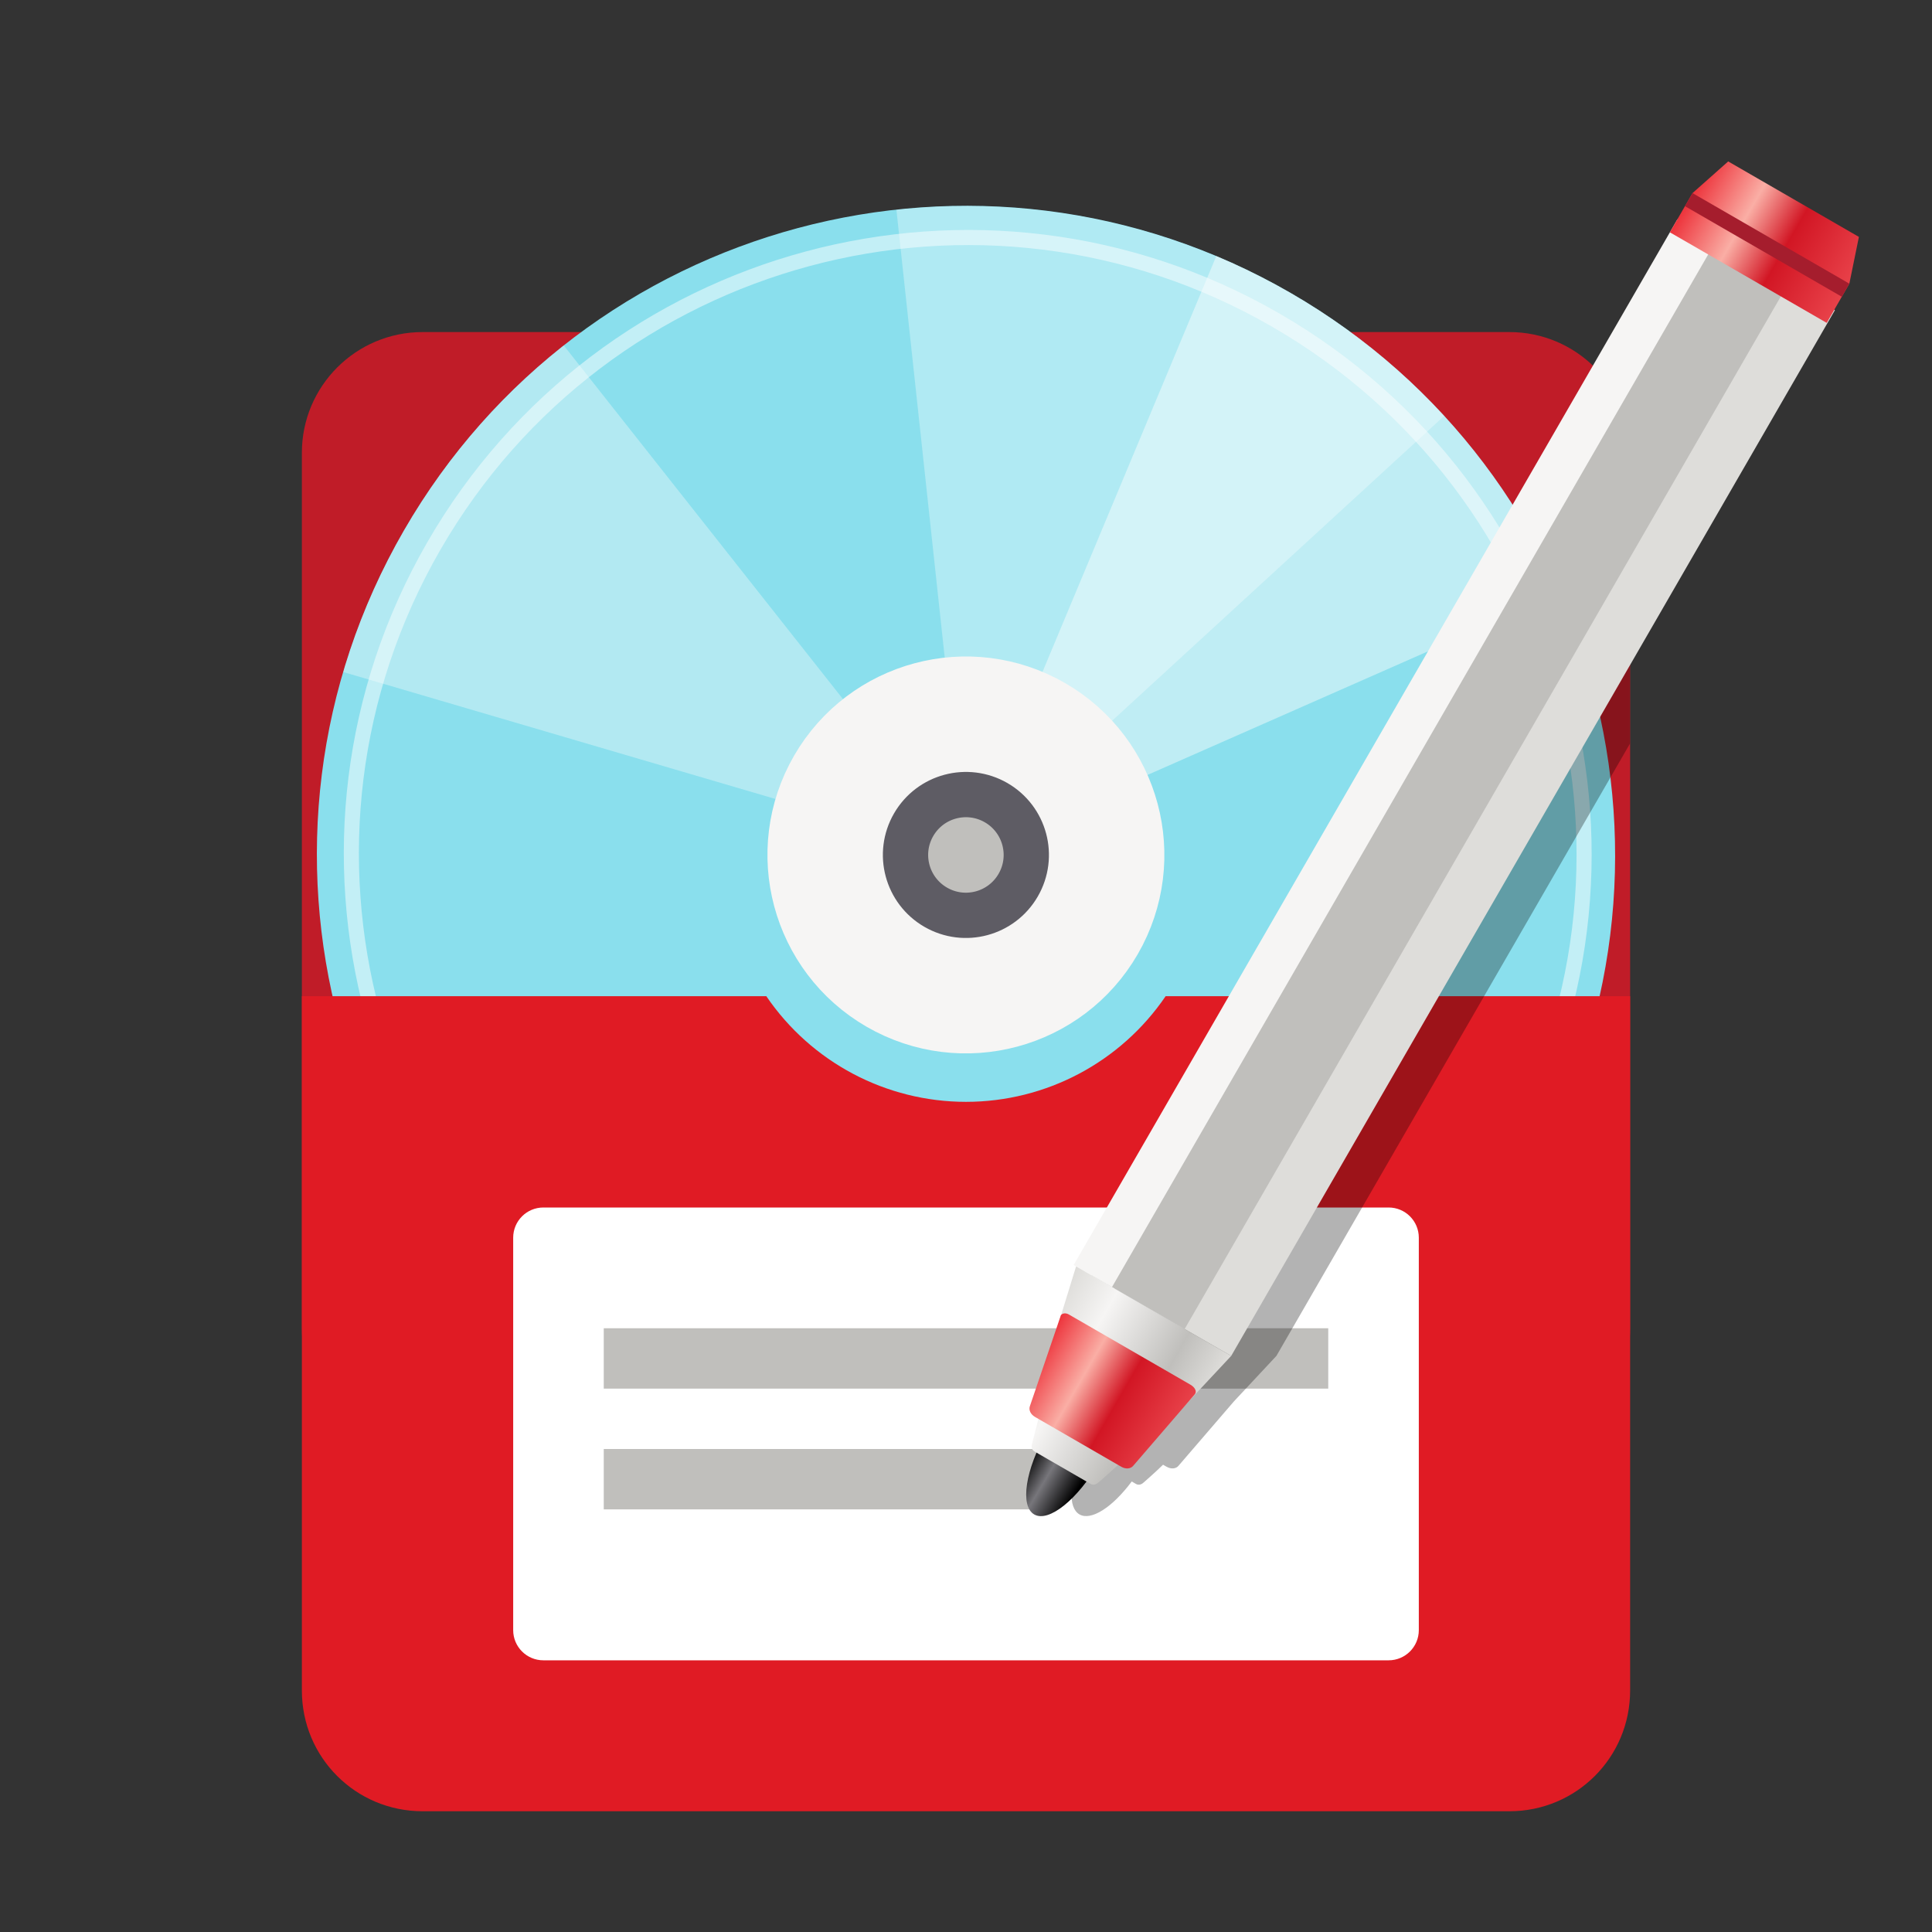 <?xml version="1.0" encoding="UTF-8"?>
<svg height="128px" viewBox="0 0 128 128" width="128px" xmlns="http://www.w3.org/2000/svg" xmlns:xlink="http://www.w3.org/1999/xlink">
    <rect x="0" y="0" width="128" height="128" fill="#333333" stroke="none"/>
    <clipPath id="a">
        <path d="m 23 16 h 83 v 82 h -83 z m 0 0"/>
    </clipPath>
    <clipPath id="b">
        <path d="m 26.762 35.141 c -11.875 20.566 -4.828 46.867 15.738 58.738 c 20.566 11.875 46.863 4.828 58.738 -15.738 s 4.828 -46.863 -15.738 -58.738 s -46.863 -4.828 -58.738 15.738 z m 29.789 17.199 c 2.375 -4.113 7.637 -5.52 11.75 -3.145 s 5.523 7.633 3.148 11.746 c -2.375 4.113 -7.637 5.523 -11.75 3.148 s -5.523 -7.637 -3.148 -11.75 z m 0 0"/>
    </clipPath>
    <clipPath id="c">
        <path d="m 20 13 h 88 v 87 h -88 z m 0 0"/>
    </clipPath>
    <clipPath id="d">
        <path d="m 26.762 35.141 c -11.875 20.566 -4.828 46.867 15.738 58.738 c 20.566 11.875 46.863 4.828 58.738 -15.738 s 4.828 -46.863 -15.738 -58.738 s -46.863 -4.828 -58.738 15.738 z m 29.789 17.199 c 2.375 -4.113 7.637 -5.52 11.75 -3.145 s 5.523 7.633 3.148 11.746 c -2.375 4.113 -7.637 5.523 -11.75 3.148 s -5.523 -7.637 -3.148 -11.75 z m 0 0"/>
    </clipPath>
    <filter id="e" height="100%" width="100%" x="0%" y="0%">
        <feColorMatrix in="SourceGraphic" type="matrix" values="0 0 0 0 1 0 0 0 0 1 0 0 0 0 1 0 0 0 1 0"/>
    </filter>
    <mask id="f">
        <g filter="url(#e)">
            <rect fill-opacity="0.488" height="128" width="128"/>
        </g>
    </mask>
    <clipPath id="g">
        <rect height="152" width="192"/>
    </clipPath>
    <mask id="h">
        <g filter="url(#e)">
            <rect fill-opacity="0.724" height="128" width="128"/>
        </g>
    </mask>
    <clipPath id="i">
        <rect height="152" width="192"/>
    </clipPath>
    <clipPath id="j">
        <path d="m 64 13 h 44 v 44 h -44 z m 0 0"/>
    </clipPath>
    <clipPath id="k">
        <path d="m 26.762 35.141 c -11.875 20.566 -4.828 46.867 15.738 58.738 c 20.566 11.875 46.863 4.828 58.738 -15.738 s 4.828 -46.863 -15.738 -58.738 s -46.863 -4.828 -58.738 15.738 z m 29.789 17.199 c 2.375 -4.113 7.637 -5.52 11.75 -3.145 s 5.523 7.633 3.148 11.746 c -2.375 4.113 -7.637 5.523 -11.75 3.148 s -5.523 -7.637 -3.148 -11.75 z m 0 0"/>
    </clipPath>
    <clipPath id="l">
        <path d="m 20 13 h 88 v 87 h -88 z m 0 0"/>
    </clipPath>
    <clipPath id="m">
        <path d="m 26.762 35.141 c -11.875 20.566 -4.828 46.867 15.738 58.738 c 20.566 11.875 46.863 4.828 58.738 -15.738 s 4.828 -46.863 -15.738 -58.738 s -46.863 -4.828 -58.738 15.738 z m 29.789 17.199 c 2.375 -4.113 7.637 -5.52 11.75 -3.145 s 5.523 7.633 3.148 11.746 c -2.375 4.113 -7.637 5.523 -11.75 3.148 s -5.523 -7.637 -3.148 -11.75 z m 0 0"/>
    </clipPath>
    <mask id="n">
        <g filter="url(#e)">
            <rect fill-opacity="0.76" height="128" width="128"/>
        </g>
    </mask>
    <clipPath id="o">
        <rect height="152" width="192"/>
    </clipPath>
    <clipPath id="p">
        <path d="m 20 22 h 88 v 98 h -88 z m 0 0"/>
    </clipPath>
    <clipPath id="q">
        <path d="m 24 22 h 80 c 2.211 0 4 1.789 4 4 v 90 c 0 2.211 -1.789 4 -4 4 h -80 c -2.211 0 -4 -1.789 -4 -4 v -90 c 0 -2.211 1.789 -4 4 -4 z m 0 0"/>
    </clipPath>
    <mask id="r">
        <g filter="url(#e)">
            <rect fill-opacity="0.3" height="128" width="128"/>
        </g>
    </mask>
    <clipPath id="s">
        <rect height="152" width="192"/>
    </clipPath>
    <linearGradient id="t" gradientTransform="matrix(1.732 1 -1.025 1.775 -29.141 -642.518)" gradientUnits="userSpaceOnUse" x1="226.906" x2="228.862" y1="288.75" y2="288.767">
        <stop offset="0"/>
        <stop offset="0.444" stop-color="#77767b"/>
        <stop offset="1"/>
    </linearGradient>
    <linearGradient id="u" gradientTransform="matrix(1.027 0.593 -0.5 0.866 -19.838 -287.412)" gradientUnits="userSpaceOnUse" x1="223.188" x2="233.062" y1="278" y2="278">
        <stop offset="0" stop-color="#deddda"/>
        <stop offset="0.266" stop-color="#f6f5f4"/>
        <stop offset="0.734" stop-color="#c0bfbc"/>
        <stop offset="1" stop-color="#deddda"/>
    </linearGradient>
    <linearGradient id="v" gradientUnits="userSpaceOnUse">
        <stop offset="0" stop-color="#ed333b"/>
        <stop offset="0.323" stop-color="#faaea5"/>
        <stop offset="0.594" stop-color="#d21624"/>
        <stop offset="1" stop-color="#e84149"/>
    </linearGradient>
    <linearGradient id="w" gradientTransform="matrix(1.284 0.742 -0.5 0.866 -78.406 -321.225)" x1="224.505" x2="231.454" xlink:href="#v" y1="282.5" y2="282.5"/>
    <linearGradient id="x" gradientTransform="matrix(0.866 0.5 -0.5 0.866 30.874 -290.464)" x1="222" x2="234" xlink:href="#v" y1="220.5" y2="220.5"/>
    <path d="m 28 22 h 72 c 4.418 0 8 3.582 8 8 v 58 c 0 4.418 -3.582 8 -8 8 h -72 c -4.418 0 -8 -3.582 -8 -8 v -58 c 0 -4.418 3.582 -8 8 -8 z m 0 0" fill="#c01c28"/>
    <g clip-path="url(#a)">
        <g clip-path="url(#b)">
            <path d="m 29.242 36.574 c 11.086 -19.195 35.906 -25.609 55.445 -14.332 c 19.539 11.281 26.395 35.988 15.312 55.184 c -11.086 19.195 -35.906 25.609 -55.445 14.332 c -19.539 -11.281 -26.395 -35.988 -15.312 -55.184 z m 0 0" fill="#d5d3cf"/>
        </g>
    </g>
    <g clip-path="url(#c)">
        <g clip-path="url(#d)">
            <path d="m 26.762 35.141 c -11.875 20.566 -4.828 46.867 15.738 58.738 c 20.566 11.875 46.863 4.828 58.738 -15.738 s 4.828 -46.863 -15.738 -58.738 s -46.863 -4.828 -58.738 15.738 z m 29.789 17.199 c 2.375 -4.113 7.637 -5.52 11.75 -3.145 s 5.523 7.633 3.148 11.746 c -2.375 4.113 -7.637 5.523 -11.75 3.148 s -5.523 -7.637 -3.148 -11.75 z m 0 0" fill="#8adfed"/>
            <g clip-path="url(#g)" mask="url(#f)" transform="matrix(1 0 0 1 -8 -16)">
                <path d="m 120.96 236.501 c -0.002 31.457 -25.501 56.961 -56.959 56.959 c -31.462 0.001 -56.961 -25.501 -56.962 -56.963 c -0.003 -31.455 25.504 -56.956 56.959 -56.959 c 31.457 0.002 56.963 25.506 56.962 56.963 z m 0 0" fill="none" stroke="#ffffff" stroke-width="1.395" transform="matrix(0.358 -0.621 0.621 0.358 -97.664 27.648)"/>
            </g>
            <g clip-path="url(#i)" mask="url(#h)" transform="matrix(1 0 0 1 -8 -16)">
                <path d="m 66.684 23.359 l 5.316 49.281 l 40.766 -37.422" fill="#fcfefe" fill-opacity="0.466"/>
            </g>
        </g>
    </g>
    <g clip-path="url(#j)">
        <g clip-path="url(#k)">
            <path d="m 83.477 10.043 l -19.477 46.598 l 46.09 -20.312" fill="#fcfefe" fill-opacity="0.466"/>
        </g>
    </g>
    <g clip-path="url(#l)">
        <g clip-path="url(#m)">
            <g clip-path="url(#o)" mask="url(#n)" transform="matrix(1 0 0 1 -8 -16)">
                <path d="m 8 53.844 l 64 18.797 l -38.895 -49.262" fill="#fcfefe" fill-opacity="0.466"/>
            </g>
        </g>
    </g>
    <path d="m 68.818 238.5 c -0.001 5.053 -4.096 9.148 -9.148 9.147 s -9.148 -4.096 -9.147 -9.148 c -0.002 -5.051 4.096 -9.148 9.148 -9.147 s 9.148 4.096 9.147 9.148 z m 0 0" fill="none" stroke="#f6f5f4" stroke-width="8" transform="matrix(0.5 -0.866 0.866 0.5 -172.382 -10.933)"/>
    <path d="m 63.671 238.499 c -0 2.21 -1.79 4.001 -4 4.001 c -2.21 -0 -4.001 -1.79 -4.001 -4 s 1.79 -4.001 4 -4.001 c 2.21 0 3.998 1.792 4.001 4 z m 0 0" fill="#c0bfbc" stroke="#5e5c64" stroke-width="3" transform="matrix(0.5 -0.866 0.866 0.5 -172.382 -10.933)"/>
    <path d="m 20 66 v 46 c 0 4.434 3.566 8 8 8 h 72 c 4.434 0 8 -3.566 8 -8 v -46 h -30.773 c -2.98 4.379 -7.93 7 -13.227 7 s -10.25 -2.621 -13.23 -7 z m 0 0" fill="#e01b24"/>
    <path d="m 36 80 h 56 c 1.105 0 2 0.895 2 2 v 26 c 0 1.105 -0.895 2 -2 2 h -56 c -1.105 0 -2 -0.895 -2 -2 v -26 c 0 -1.105 0.895 -2 2 -2 z m 0 0" fill="#ffffff"/>
    <path d="m 40 90 h 48" fill="none" stroke="#c0bfbc" stroke-width="4"/>
    <path d="m 40 98 h 30" fill="none" stroke="#c0bfbc" stroke-width="4"/>
    <g clip-path="url(#p)">
        <g clip-path="url(#q)">
            <g clip-path="url(#s)" mask="url(#r)" transform="matrix(1 0 0 1 -8 -16)">
                <path d="m 125.5 26.695 l -2.367 2.098 l -0.5 0.867 l -0.5 0.863 l -0.5 0.867 l -39.5 68.414 l 0.16 0.094 l -0.996 3.246 c -0.02 0.027 -0.039 0.055 -0.047 0.086 l -2.02 5.934 c -0.082 0.238 0.031 0.535 0.348 0.715 l 0.219 0.129 l -0.434 1.672 c -0.043 0.184 -0.012 0.379 0.176 0.488 l 0.133 0.074 c -0.852 1.992 -0.914 3.652 -0.156 4.09 c 0.762 0.441 2.168 -0.445 3.465 -2.18 l 0.273 0.16 c 0.191 0.109 0.375 0.035 0.512 -0.09 c 0 0 0.75 -0.652 1.289 -1.18 l 0.227 0.129 c 0.316 0.184 0.633 0.137 0.793 -0.055 l 3.676 -4.27 l 2.816 -3.016 l 40.004 -69.281 l -0.047 -0.027 l 0.5 -0.863 l 0.5 -0.867 l 0.637 -3.098 z m 0 0"/>
            </g>
        </g>
    </g>
    <path d="m 113.348 15.805 l 8.219 4.746 l -39.996 69.281 l -8.223 -4.746 z m 0 0" fill="#deddda"/>
    <path d="m 112.32 15.211 l 6.164 3.559 l -40 69.285 l -6.164 -3.562 z m 0 0" fill="#c0bfbc"/>
    <path d="m 111.133 14.527 l 2.539 1.465 l -40 69.281 l -2.539 -1.465 z m 0 0" fill="#f6f5f4"/>
    <path d="m 72.812 96.895 c -1.414 2.453 -3.336 3.992 -4.293 3.441 c -0.957 -0.555 -0.586 -2.988 0.828 -5.441 c 1.418 -2.449 3.34 -3.988 4.297 -3.438 c 0.957 0.555 0.582 2.988 -0.832 5.438 z m 0 0" fill="url(#t)"/>
    <path d="m 71.293 83.902 l -2.895 9.41 l 6.414 3.75 l 6.758 -7.23 z m -1.613 9.523 l 4.449 2.566 c 0.285 0.168 0.449 0.523 0.262 0.73 c -0.473 0.523 -1.625 1.5 -1.625 1.5 c -0.137 0.125 -0.32 0.199 -0.512 0.09 l -3.711 -2.145 c -0.191 -0.109 -0.223 -0.305 -0.176 -0.484 l 0.547 -2.121 c 0.07 -0.273 0.48 -0.301 0.766 -0.137 z m 0 0" fill="url(#u)"/>
    <path d="m 70.812 87.086 l 8.055 4.652 c 0.324 0.188 0.457 0.48 0.27 0.664 l -4.062 4.715 c -0.16 0.191 -0.477 0.238 -0.789 0.059 l -5.707 -3.297 c -0.316 -0.18 -0.43 -0.477 -0.348 -0.711 l 2.023 -5.934 c 0.027 -0.207 0.305 -0.293 0.559 -0.148 z m 0 0" fill="url(#w)"/>
    <path d="m 112.133 12.793 l -1.5 2.598 l 10.391 6 l 1.5 -2.598 l 0.633 -3.098 l -8.66 -5 z m 0 0" fill="url(#x)"/>
    <path d="m 111.633 13.66 l 0.5 -0.867 l 10.391 6 l -0.5 0.867 z m 0 0" fill="#a51d2d"/>
</svg>
